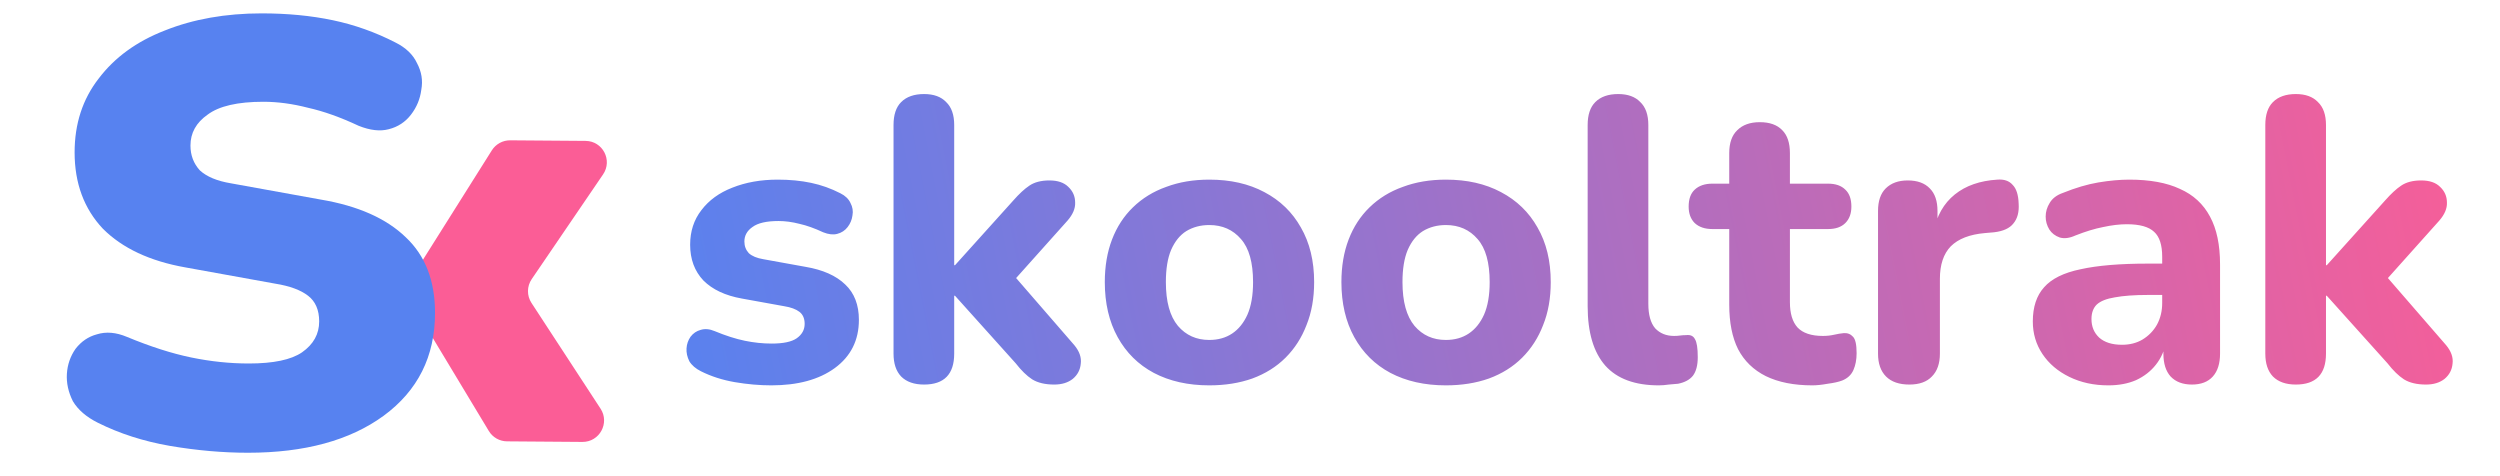 <svg width="3911" height="744" viewBox="0 0 3911 744" fill="none" xmlns="http://www.w3.org/2000/svg">
<path d="M642.499 471.384C635.966 460.54 636.112 446.923 642.875 436.183L769.399 235.244C775.614 225.374 786.494 219.417 798.144 219.507L916.091 220.424C942.903 220.633 958.571 250.644 943.451 272.829L831.821 436.625C824.175 447.845 824.018 462.544 831.424 473.88L939.541 639.384C954.185 661.802 937.88 691.564 911.068 691.355L793.121 690.438C781.471 690.348 770.72 684.223 764.716 674.257L642.499 471.384Z" fill="#FB5D96"/>
<path d="M387.901 708.273C348.522 708.273 307.8 704.693 265.736 697.533C224.567 690.373 186.977 678.291 152.968 661.286C135.068 652.336 122.091 641.149 114.036 627.724C106.876 613.404 103.744 599.085 104.639 584.765C105.534 570.445 110.009 557.468 118.064 545.833C127.014 534.198 138.201 526.591 151.626 523.011C165.945 518.536 181.608 519.879 198.612 527.039C235.307 542.253 268.868 552.993 299.298 559.258C329.727 565.523 359.709 568.655 389.244 568.655C427.728 568.655 455.472 562.838 472.477 551.203C490.377 538.673 499.326 522.564 499.326 502.874C499.326 484.974 493.509 471.55 481.874 462.6C470.24 453.65 453.235 447.385 430.86 443.805L289.9 418.298C234.412 408.453 191.452 388.316 161.023 357.887C131.489 326.562 116.721 286.736 116.721 238.407C116.721 193.657 129.251 155.173 154.311 122.954C179.37 89.839 213.827 64.78 257.681 47.775C302.43 29.875 352.997 20.926 409.381 20.926C449.655 20.926 486.797 24.506 520.806 31.666C554.815 38.825 587.482 50.46 618.807 66.57C634.916 74.625 646.104 85.365 652.369 98.789C659.528 112.214 661.766 126.086 659.081 140.406C657.291 154.726 651.921 167.703 642.971 179.338C634.021 190.973 622.387 198.58 608.067 202.16C594.642 205.74 578.98 203.95 561.08 196.79C532.441 183.365 506.039 173.968 481.874 168.598C457.71 162.333 434.44 159.201 412.066 159.201C371.791 159.201 342.704 165.913 324.805 179.338C306.905 191.867 297.955 207.977 297.955 227.667C297.955 242.882 302.878 255.859 312.723 266.599C323.462 276.443 339.572 283.156 361.052 286.736L502.011 312.243C560.185 322.087 604.487 341.777 634.916 371.312C665.346 399.951 680.561 439.33 680.561 489.449C680.561 557.468 653.711 611.167 600.012 650.546C547.208 689.03 476.504 708.273 387.901 708.273Z" fill="#5782F0"/>
<path d="M1206.63 602.851C1188.19 602.851 1169.12 601.175 1149.43 597.823C1130.15 594.47 1112.55 588.813 1096.63 580.851C1088.25 576.661 1082.17 571.422 1078.4 565.137C1075.05 558.432 1073.58 551.727 1074 545.022C1074.42 538.317 1076.51 532.241 1080.28 526.793C1084.47 521.345 1089.71 517.783 1096 516.107C1102.7 514.012 1110.04 514.64 1118 517.993C1135.18 525.117 1150.89 530.145 1165.14 533.079C1179.39 536.012 1193.43 537.479 1207.26 537.479C1225.28 537.479 1238.27 534.755 1246.23 529.307C1254.61 523.441 1258.8 515.898 1258.8 506.678C1258.8 498.297 1256.08 492.012 1250.63 487.821C1245.18 483.63 1237.22 480.697 1226.74 479.021L1160.74 467.078C1134.76 462.468 1114.65 453.039 1100.4 438.792C1086.57 424.125 1079.66 405.477 1079.66 382.848C1079.66 361.895 1085.52 343.876 1097.26 328.79C1108.99 313.285 1125.12 301.551 1145.66 293.589C1166.61 285.208 1190.29 281.018 1216.69 281.018C1235.54 281.018 1252.93 282.694 1268.86 286.046C1284.78 289.399 1300.08 294.846 1314.74 302.389C1322.29 306.161 1327.53 311.19 1330.46 317.475C1333.81 323.761 1334.86 330.257 1333.6 336.961C1332.76 343.666 1330.25 349.743 1326.06 355.19C1321.87 360.638 1316.42 364.2 1309.72 365.876C1303.43 367.552 1296.1 366.714 1287.72 363.362C1274.31 357.076 1261.94 352.676 1250.63 350.162C1239.31 347.228 1228.42 345.762 1217.94 345.762C1199.09 345.762 1185.47 348.904 1177.09 355.19C1168.7 361.057 1164.51 368.6 1164.51 377.819C1164.51 384.943 1166.82 391.019 1171.43 396.048C1176.46 400.658 1184 403.801 1194.06 405.477L1260.06 417.42C1287.3 422.029 1308.04 431.249 1322.29 445.077C1336.54 458.487 1343.66 476.926 1343.66 500.393C1343.66 532.241 1331.09 557.384 1305.94 575.822C1281.22 593.842 1248.11 602.851 1206.63 602.851ZM1445.61 601.594C1430.1 601.594 1418.16 597.404 1409.78 589.023C1401.82 580.642 1397.84 568.698 1397.84 553.193V195.531C1397.84 179.607 1401.82 167.663 1409.78 159.701C1418.16 151.32 1430.1 147.13 1445.61 147.13C1460.69 147.13 1472.22 151.32 1480.18 159.701C1488.56 167.663 1492.75 179.607 1492.75 195.531V414.906H1494.01L1585.15 313.704C1594.37 303.228 1602.75 295.475 1610.3 290.446C1618.26 284.999 1628.73 282.275 1641.72 282.275C1654.72 282.275 1664.56 285.627 1671.27 292.332C1678.39 299.037 1681.95 307.209 1681.95 316.847C1682.37 326.066 1678.39 335.495 1670.01 345.133L1573.84 452.62V416.791L1680.7 539.993C1688.66 549.632 1692.01 559.27 1690.75 568.908C1689.92 578.546 1685.73 586.508 1678.18 592.794C1670.64 598.661 1661 601.594 1649.27 601.594C1635.02 601.594 1623.5 598.87 1614.7 593.423C1606.31 587.975 1597.72 579.594 1588.92 568.279L1494.01 462.678H1492.75V553.193C1492.75 585.461 1477.04 601.594 1445.61 601.594ZM1891.78 602.851C1858.67 602.851 1829.76 596.356 1805.03 583.365C1780.73 570.375 1761.87 551.727 1748.46 527.422C1735.05 503.116 1728.35 474.411 1728.35 441.306C1728.35 416.582 1732.12 394.372 1739.66 374.676C1747.2 354.981 1758.1 338.219 1772.35 324.39C1787.01 310.142 1804.4 299.456 1824.52 292.332C1844.63 284.789 1867.05 281.018 1891.78 281.018C1924.88 281.018 1953.59 287.513 1977.89 300.504C2002.62 313.494 2021.68 331.933 2035.09 355.819C2048.92 379.705 2055.84 408.201 2055.84 441.306C2055.84 466.449 2051.86 488.869 2043.89 508.564C2036.35 528.26 2025.46 545.231 2011.21 559.479C1996.96 573.727 1979.57 584.623 1959.04 592.166C1938.92 599.289 1916.5 602.851 1891.78 602.851ZM1891.78 531.822C1905.61 531.822 1917.55 528.469 1927.61 521.764C1937.66 515.06 1945.63 505.212 1951.49 492.221C1957.36 478.811 1960.29 461.84 1960.29 441.306C1960.29 410.715 1954.01 388.296 1941.44 374.048C1928.86 359.381 1912.31 352.047 1891.78 352.047C1878.37 352.047 1866.42 355.19 1855.95 361.476C1845.89 367.762 1837.93 377.61 1832.06 391.019C1826.61 404.01 1823.89 420.772 1823.89 441.306C1823.89 471.897 1830.18 494.735 1842.75 509.821C1855.32 524.488 1871.66 531.822 1891.78 531.822ZM2261.93 602.851C2228.82 602.851 2199.91 596.356 2175.18 583.365C2150.88 570.375 2132.02 551.727 2118.61 527.422C2105.2 503.116 2098.5 474.411 2098.5 441.306C2098.5 416.582 2102.27 394.372 2109.81 374.676C2117.35 354.981 2128.25 338.219 2142.5 324.39C2157.16 310.142 2174.56 299.456 2194.67 292.332C2214.78 284.789 2237.2 281.018 2261.93 281.018C2295.03 281.018 2323.74 287.513 2348.04 300.504C2372.77 313.494 2391.84 331.933 2405.25 355.819C2419.07 379.705 2425.99 408.201 2425.99 441.306C2425.99 466.449 2422.01 488.869 2414.05 508.564C2406.5 528.26 2395.61 545.231 2381.36 559.479C2367.11 573.727 2349.72 584.623 2329.19 592.166C2309.07 599.289 2286.65 602.851 2261.93 602.851ZM2261.93 531.822C2275.76 531.822 2287.7 528.469 2297.76 521.764C2307.81 515.06 2315.78 505.212 2321.64 492.221C2327.51 478.811 2330.44 461.84 2330.44 441.306C2330.44 410.715 2324.16 388.296 2311.59 374.048C2299.01 359.381 2282.46 352.047 2261.93 352.047C2248.52 352.047 2236.58 355.19 2226.1 361.476C2216.04 367.762 2208.08 377.61 2202.21 391.019C2196.77 404.01 2194.04 420.772 2194.04 441.306C2194.04 471.897 2200.33 494.735 2212.9 509.821C2225.47 524.488 2241.81 531.822 2261.93 531.822ZM2594.99 602.851C2557.7 602.851 2529.83 592.585 2511.39 572.051C2492.95 551.098 2483.73 520.088 2483.73 479.021V195.531C2483.73 179.607 2487.72 167.663 2495.68 159.701C2504.06 151.32 2516 147.13 2531.51 147.13C2546.59 147.13 2558.12 151.32 2566.08 159.701C2574.46 167.663 2578.65 179.607 2578.65 195.531V475.249C2578.65 492.431 2582.21 505.212 2589.34 513.593C2596.88 521.555 2606.73 525.536 2618.88 525.536C2622.23 525.536 2625.37 525.326 2628.31 524.907C2631.24 524.488 2634.38 524.279 2637.74 524.279C2644.44 523.441 2649.05 525.536 2651.57 530.565C2654.5 535.174 2655.97 544.603 2655.97 558.851C2655.97 571.422 2653.45 581.061 2648.42 587.765C2643.39 594.051 2635.64 598.242 2625.17 600.337C2620.97 600.756 2616.16 601.175 2610.71 601.594C2605.26 602.432 2600.02 602.851 2594.99 602.851ZM2835.34 602.851C2806.42 602.851 2782.12 598.032 2762.42 588.394C2743.15 578.756 2728.69 564.717 2719.05 546.279C2709.83 527.841 2705.22 504.583 2705.22 476.507V358.333H2678.82C2667.09 358.333 2657.87 355.19 2651.16 348.904C2644.88 342.619 2641.73 334.028 2641.73 323.133C2641.73 311.399 2644.88 302.599 2651.16 296.732C2657.87 290.446 2667.09 287.303 2678.82 287.303H2705.22V239.531C2705.22 223.607 2709.41 211.664 2717.79 203.702C2726.17 195.321 2737.91 191.131 2752.99 191.131C2768.5 191.131 2780.23 195.321 2788.19 203.702C2796.16 211.664 2800.14 223.607 2800.14 239.531V287.303H2859.85C2871.59 287.303 2880.6 290.446 2886.88 296.732C2893.17 302.599 2896.31 311.399 2896.31 323.133C2896.31 334.028 2893.17 342.619 2886.88 348.904C2880.6 355.19 2871.59 358.333 2859.85 358.333H2800.14V472.735C2800.14 490.335 2804.12 503.536 2812.08 512.336C2820.46 521.136 2833.66 525.536 2851.68 525.536C2857.97 525.536 2863.83 524.907 2869.28 523.65C2874.73 522.393 2879.76 521.555 2884.37 521.136C2890.23 520.717 2895.05 522.603 2898.82 526.793C2902.6 530.565 2904.48 539.155 2904.48 552.565C2904.48 562.622 2902.8 571.422 2899.45 578.965C2896.1 586.508 2890.23 591.956 2881.85 595.308C2876.4 597.404 2868.86 599.08 2859.22 600.337C2850 602.013 2842.04 602.851 2835.34 602.851ZM2987.01 601.594C2971.09 601.594 2958.94 597.404 2950.55 589.023C2942.17 580.642 2937.98 568.698 2937.98 553.193V330.047C2937.98 314.542 2941.96 302.809 2949.93 294.846C2958.31 286.465 2969.83 282.275 2984.5 282.275C2999.58 282.275 3011.11 286.465 3019.07 294.846C3027.03 302.809 3031.01 314.542 3031.01 330.047V362.733H3024.73C3029.76 337.59 3040.86 318.104 3058.04 304.275C3075.22 290.446 3097.43 282.694 3124.67 281.018C3135.15 280.18 3143.11 282.903 3148.56 289.189C3154.42 295.056 3157.57 304.904 3157.99 318.733C3158.82 331.723 3156.1 341.99 3149.81 349.533C3143.95 357.076 3133.89 361.686 3119.64 363.362L3105.19 364.619C3081.3 366.714 3063.49 373.629 3051.76 385.362C3040.44 397.096 3034.78 414.067 3034.78 436.277V553.193C3034.78 568.698 3030.59 580.642 3022.21 589.023C3014.25 597.404 3002.52 601.594 2987.01 601.594ZM3298.3 602.851C3275.67 602.851 3255.35 598.451 3237.33 589.651C3219.31 580.851 3205.27 568.908 3195.21 553.822C3185.16 538.736 3180.13 521.764 3180.13 502.907C3180.13 480.278 3186 462.468 3197.73 449.478C3209.46 436.068 3228.53 426.639 3254.93 421.191C3281.33 415.325 3316.32 412.391 3359.9 412.391H3393.22V461.421H3360.53C3339.16 461.421 3321.77 462.678 3308.36 465.192C3295.37 467.287 3285.94 471.059 3280.07 476.507C3274.63 481.954 3271.9 489.497 3271.9 499.135C3271.9 510.869 3275.88 520.507 3283.84 528.05C3292.23 535.593 3304.17 539.365 3319.67 539.365C3331.83 539.365 3342.51 536.641 3351.73 531.193C3361.37 525.326 3368.91 517.574 3374.36 507.936C3379.81 497.878 3382.53 486.564 3382.53 473.992V401.705C3382.53 383.267 3378.34 370.276 3369.96 362.733C3361.58 354.771 3347.33 350.79 3327.22 350.79C3315.9 350.79 3303.54 352.257 3290.13 355.19C3277.14 357.705 3262.68 362.105 3246.76 368.391C3237.54 372.581 3229.37 373.629 3222.24 371.533C3215.12 369.019 3209.67 364.829 3205.9 358.962C3202.13 352.676 3200.24 345.971 3200.24 338.847C3200.24 331.304 3202.34 324.18 3206.53 317.475C3210.72 310.351 3217.63 305.113 3227.27 301.761C3246.97 293.799 3265.41 288.351 3282.59 285.418C3300.19 282.484 3316.32 281.018 3330.99 281.018C3363.26 281.018 3389.66 285.837 3410.19 295.475C3431.14 304.694 3446.86 319.152 3457.33 338.847C3467.81 358.124 3473.05 383.057 3473.05 413.648V553.193C3473.05 568.698 3469.28 580.642 3461.73 589.023C3454.19 597.404 3443.3 601.594 3429.05 601.594C3414.8 601.594 3403.69 597.404 3395.73 589.023C3388.19 580.642 3384.42 568.698 3384.42 553.193V529.936L3388.82 533.707C3386.3 547.955 3380.86 560.317 3372.47 570.794C3364.51 580.851 3354.25 588.813 3341.67 594.68C3329.1 600.128 3314.65 602.851 3298.3 602.851ZM3591.62 601.594C3576.12 601.594 3564.18 597.404 3555.79 589.023C3547.83 580.642 3543.85 568.698 3543.85 553.193V195.531C3543.85 179.607 3547.83 167.663 3555.79 159.701C3564.18 151.32 3576.12 147.13 3591.62 147.13C3606.71 147.13 3618.23 151.32 3626.2 159.701C3634.58 167.663 3638.77 179.607 3638.77 195.531V414.906H3640.02L3731.17 313.704C3740.39 303.228 3748.77 295.475 3756.31 290.446C3764.27 284.999 3774.75 282.275 3787.74 282.275C3800.73 282.275 3810.58 285.627 3817.28 292.332C3824.41 299.037 3827.97 307.209 3827.97 316.847C3828.39 326.066 3824.41 335.495 3816.03 345.133L3719.85 452.62V416.791L3826.71 539.993C3834.68 549.632 3838.03 559.27 3836.77 568.908C3835.93 578.546 3831.74 586.508 3824.2 592.794C3816.66 598.661 3807.02 601.594 3795.28 601.594C3781.04 601.594 3769.51 598.87 3760.71 593.423C3752.33 587.975 3743.74 579.594 3734.94 568.279L3640.02 462.678H3638.77V553.193C3638.77 585.461 3623.05 601.594 3591.62 601.594Z" fill="url(#paint0_linear_426_50)"/>
<defs>
<linearGradient id="paint0_linear_426_50" x1="3910.58" y1="103.937" x2="1038.57" y2="673.522" gradientUnits="userSpaceOnUse">
<stop stop-color="#FB5D96"/>
<stop offset="1" stop-color="#5782F0"/>
</linearGradient>
</defs>
</svg>
